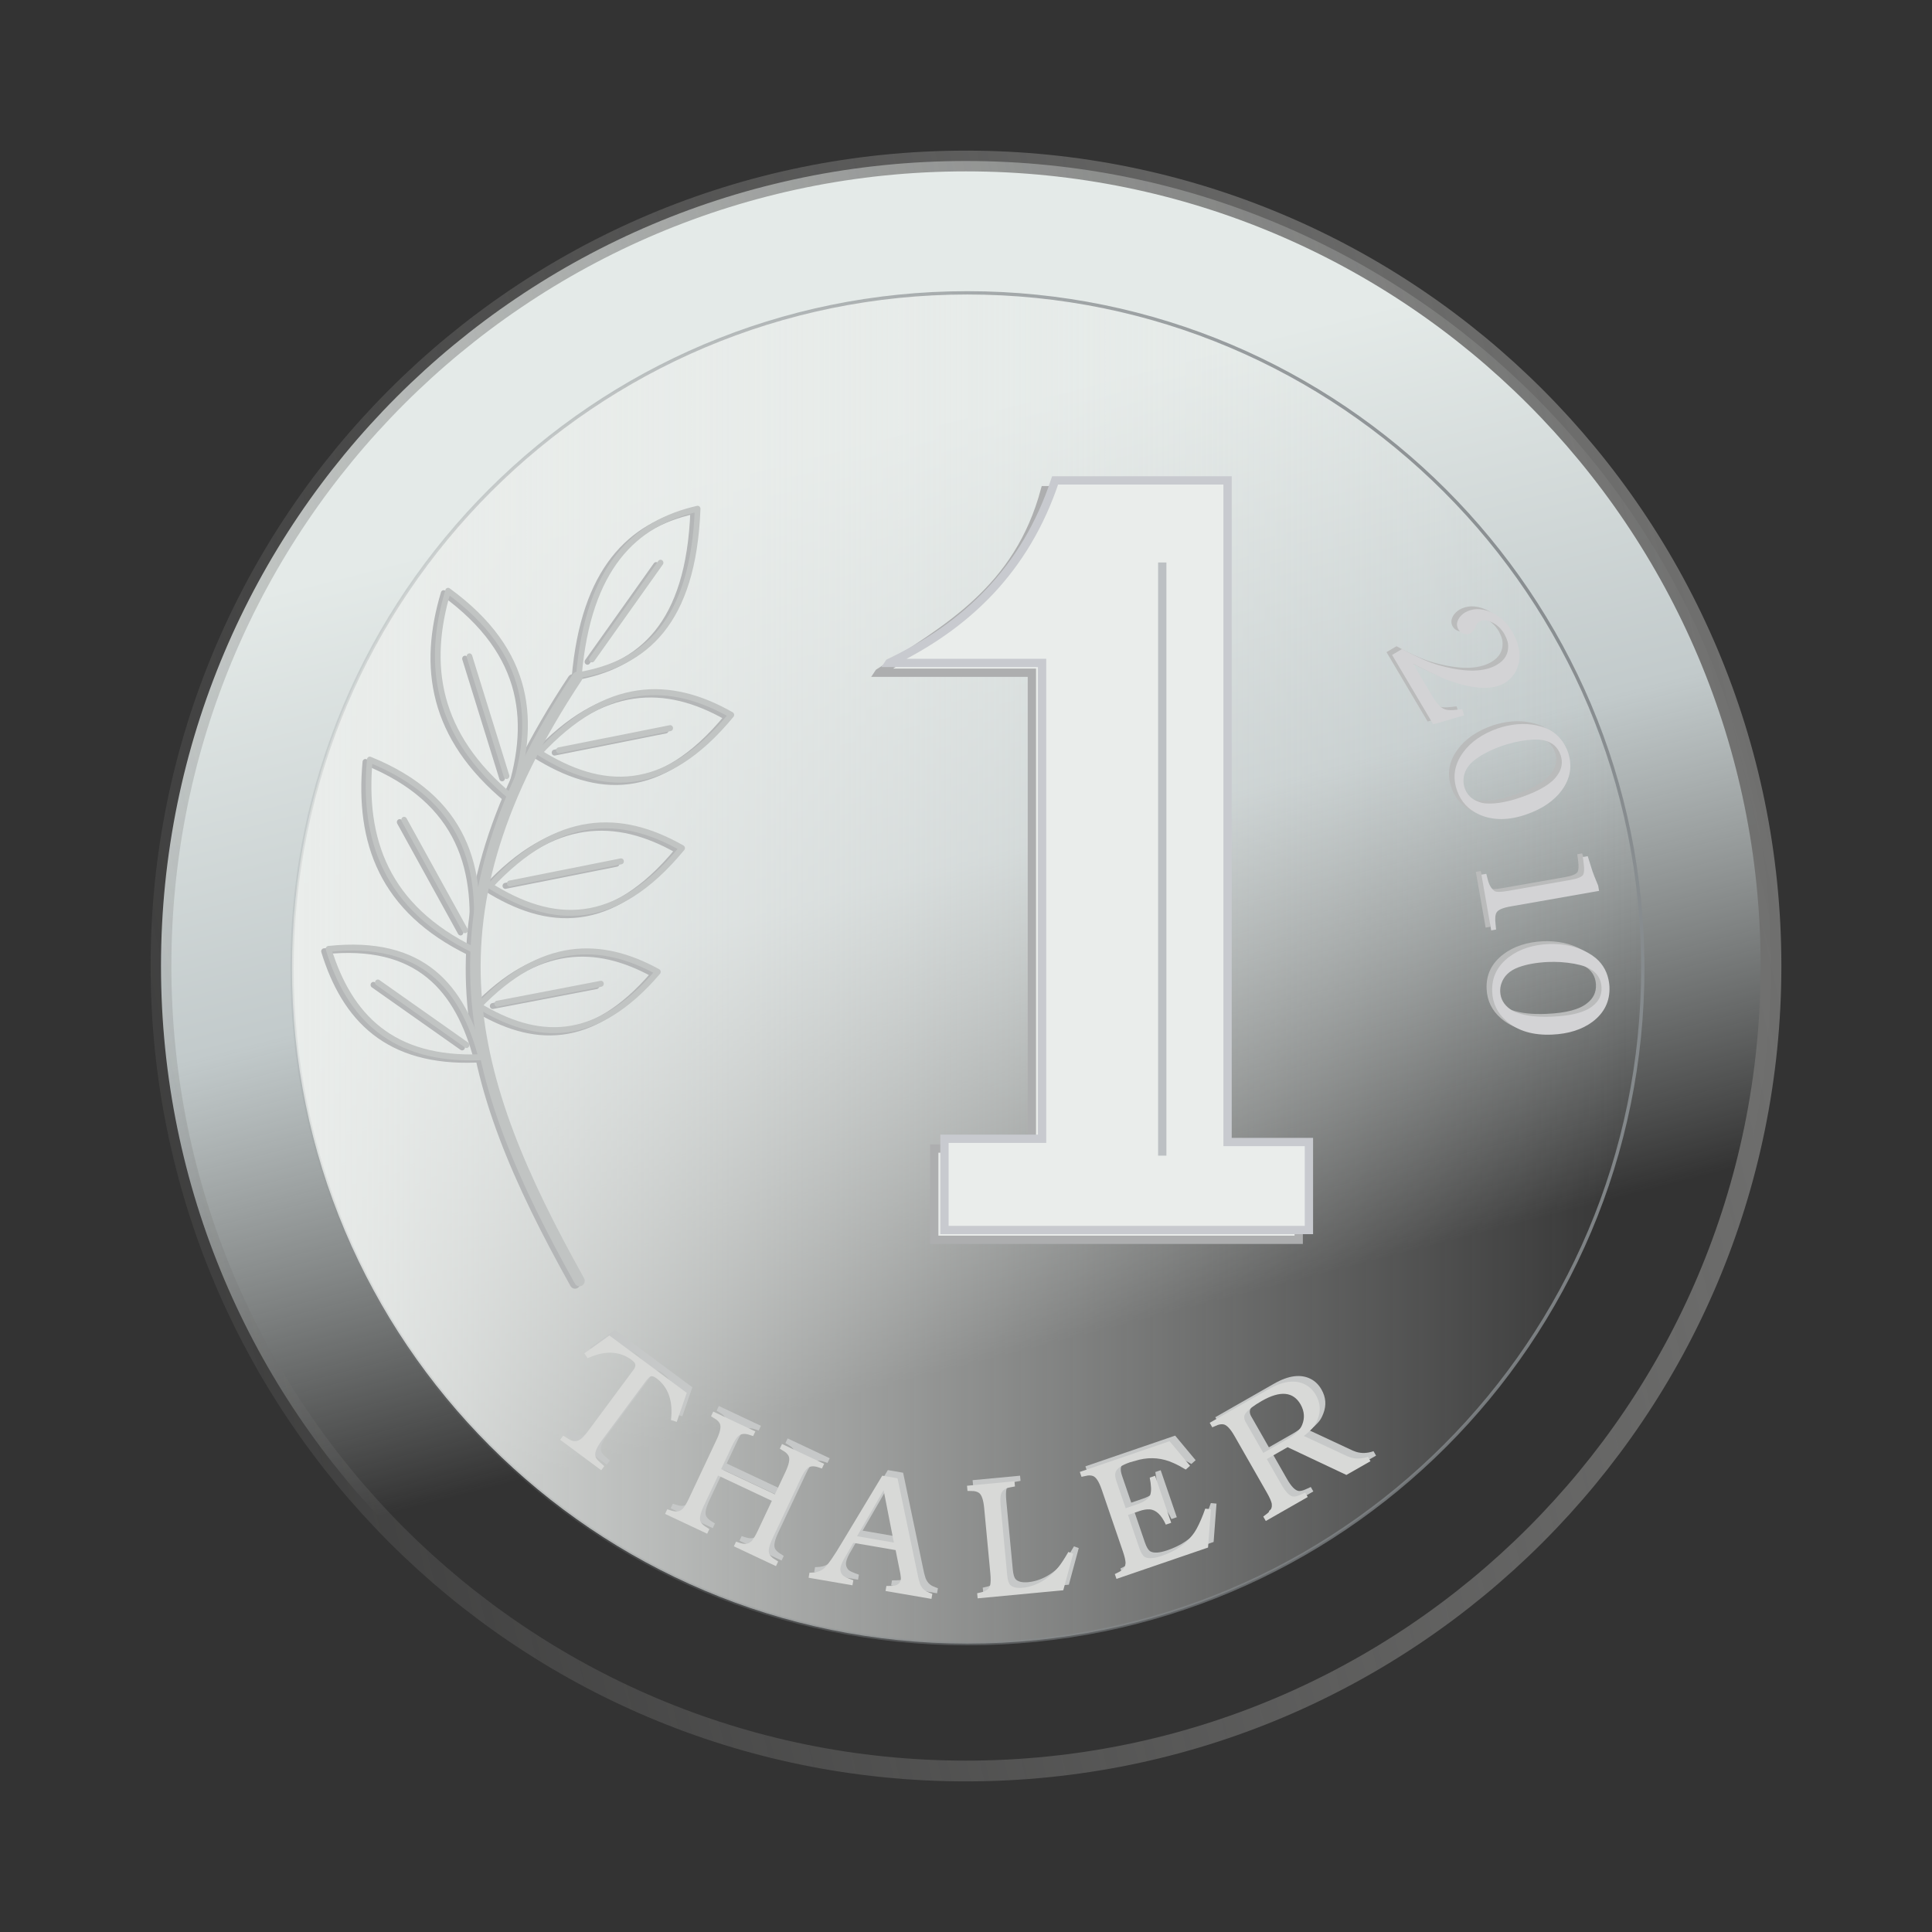 <svg:svg xmlns:dc="http://purl.org/dc/elements/1.1/" xmlns:ns2="http://creativecommons.org/ns#" xmlns:rdf="http://www.w3.org/1999/02/22-rdf-syntax-ns#" xmlns:svg="http://www.w3.org/2000/svg" height="232.74" id="svg2" version="1.1" viewBox="-18.145 -18.15 232.74 232.74" width="232.74">
  <svg:rect x="-18.145" y="-18.15" width="232.74" height="232.74" fill="#333333" stroke="none"/>
  <svg:defs id="defs4">
    <svg:linearGradient gradientUnits="userSpaceOnUse" id="linearGradient4180" x1="272.33" x2="300.04" y1="544.14" y2="651.95">
      <svg:stop id="stop3719" offset="0" stop-color="#e4eae8" />
      <svg:stop id="stop3725" offset=".47" stop-color="#c2cacb" />
      <svg:stop id="stop3721" offset="1" stop-color="#e4eae8" stop-opacity="0" />
    </svg:linearGradient>
    <svg:linearGradient gradientUnits="userSpaceOnUse" id="linearGradient4182" x1="464.43" x2="220.45" y1="565.47" y2="623.05">
      <svg:stop id="stop3592" offset="0" stop-color="#70706f" />
      <svg:stop id="stop3594" offset="1" stop-color="#70706f" stop-opacity="0" />
    </svg:linearGradient>
    <svg:linearGradient gradientUnits="userSpaceOnUse" id="linearGradient4184" x1="269.47" x2="463.9" y1="586.68" y2="586.68">
      <svg:stop id="stop3729" offset="0" stop-color="#eaedeb" />
      <svg:stop id="stop3731" offset="1" stop-color="#eaedeb" stop-opacity="0" />
    </svg:linearGradient>
    <svg:linearGradient gradientUnits="userSpaceOnUse" id="linearGradient4186" x1="463.78" x2="245.96" y1="557.85" y2="621.85">
      <svg:stop id="stop3711" offset="0" stop-color="#878c8f" />
      <svg:stop id="stop3713" offset="1" stop-color="#878c8f" stop-opacity="0" />
    </svg:linearGradient>
  </svg:defs>
  <svg:g id="layer1" transform="translate(-268.46 -488.46)">
    <svg:g id="g4117">
      <svg:path d="m463.66 586.68c0 53.558-43.417 96.975-96.975 96.975s-96.975-43.417-96.975-96.975 43.417-96.975 96.975-96.975 96.975 43.417 96.975 96.975z" fill="url(#linearGradient4180)" id="path2816" stroke="url(#linearGradient4182)" stroke-linecap="round" stroke-linejoin="round" stroke-width="2.5" style="color:#000000" />
      <svg:path d="m463.66 586.68c0 53.558-43.417 96.975-96.975 96.975s-96.975-43.417-96.975-96.975 43.417-96.975 96.975-96.975 96.975 43.417 96.975 96.975z" fill="url(#linearGradient4184)" id="path2816-0" stroke="url(#linearGradient4186)" stroke-linecap="round" stroke-linejoin="round" stroke-width=".477" style="color:#000000" transform="matrix(.839 0 0 .839 59.204 94.725)" />
      <svg:g fill="#eaedeb" id="g3704" stroke-width="1px" transform="translate(20.697 -1.45)">
        <svg:path d="m335.5 552.8c8.149-5.287 16.747-9.957 19.992-21.986h20.776v79.701h9.8v10.601h-43.905v-10.993h11.76v-57.322h-18.424z" id="path3678" stroke="#adaeaf" />
        <svg:path d="m336.73 551.62c9.271-4.432 16.419-11.223 19.992-21.986h20.776v79.701h9.8v10.601h-43.905v-10.993h11.76v-57.322h-18.424z" id="path3678-9" stroke="#c8cacf" />
        <svg:path d="m369.63 539.52v71.456" id="path3702" stroke="#bcc0c3" />
      </svg:g>
      <svg:g fill="#c6c8c8" id="text3735-5" transform="translate(1.009 -3.699)">
        <svg:path d="m332.71 641.13-1.206 3.495-0.697-0.225c0.271-2.279-0.313-3.956-1.752-5.032-0.356-0.264-0.635-0.313-0.839-0.148l-0.344 0.365-5.421 7.311c-0.636 0.858-0.878 1.501-0.726 1.93l0.004 0.027c0.069 0.181 0.221 0.374 0.456 0.582l0.587 0.52-0.366 0.494-4.95-3.67 0.366-0.494 0.668 0.41c0.517 0.319 0.982 0.331 1.395 0.037 0.254-0.168 0.573-0.511 0.957-1.029l5.468-7.374c0.26-0.35 0.278-0.653 0.054-0.908l-0.283-0.258c-1.328-0.985-2.907-1.135-4.737-0.449l-0.579 0.239-0.394-0.584 3.018-2.151 9.319 6.91" id="path3745-9" />
        <svg:path d="m336.85 650.31 6.476 3.049 1.268-2.695c0.43-0.913 0.56-1.55 0.392-1.91-0.089-0.193-0.249-0.373-0.48-0.539l-0.151-0.092-0.434-0.269 0.266-0.565 5.072 2.387-0.266 0.565-0.476-0.159c-0.575-0.184-1.016-0.126-1.324 0.176-0.231 0.215-0.493 0.635-0.787 1.259l-3.348 7.113c-0.433 0.919-0.564 1.558-0.396 1.918 0.092 0.187 0.256 0.365 0.493 0.534l0.018 0.008 0.124 0.08 0.422 0.274-0.262 0.557-5.072-2.387 0.262-0.557 0.489 0.154c0.575 0.184 1.012 0.127 1.311-0.171l0.018 0.008c0.233-0.236 0.494-0.66 0.782-1.272l1.714-3.64-6.476-3.049-1.714 3.64c-0.433 0.919-0.564 1.558-0.396 1.918 0.092 0.187 0.256 0.365 0.493 0.534l0.142 0.088 0.422 0.274-0.262 0.557-5.072-2.387 0.262-0.557 0.489 0.154c0.575 0.184 1.012 0.127 1.311-0.171l0.018 0.008c0.233-0.236 0.494-0.66 0.782-1.272l3.348-7.113c0.43-0.913 0.56-1.55 0.392-1.91-0.089-0.193-0.249-0.373-0.48-0.539-0.024-0.011-0.05-0.024-0.08-0.037-0.021-0.017-0.044-0.035-0.071-0.055l-0.434-0.269 0.266-0.565 5.072 2.387-0.266 0.565-0.476-0.159c-0.575-0.184-1.016-0.126-1.324 0.176-0.231 0.215-0.493 0.635-0.787 1.259l-1.268 2.695" id="path3747-9" />
        <svg:path d="m358.1 651.42 2.358 11.286c0.069 0.329 0.129 0.61 0.182 0.844 0.06 0.228 0.114 0.413 0.162 0.553 0.175 0.479 0.484 0.817 0.926 1.012l0.019 0.003c0.067 0.031 0.144 0.064 0.231 0.099 0.093 0.036 0.198 0.077 0.316 0.124l-0.104 0.606-5.534-0.952 0.104-0.606 0.586-0.008c0.298-0.002 0.501-0.033 0.611-0.093 0.291-0.115 0.468-0.322 0.533-0.622 0.028-0.16 0.01-0.421-0.054-0.782l-0.022-0.103-0.544-2.71-5.091-0.876-0.917 1.586c-0.358 0.586-0.567 1.052-0.627 1.398-0.066 0.385 0.045 0.715 0.335 0.989 0.146 0.111 0.396 0.233 0.749 0.367l0.457 0.168-0.104 0.606-5.284-0.909 0.104-0.606 0.23-0.01c0.636-0.009 1.145-0.183 1.526-0.52l0.095-0.093c0.204-0.189 0.474-0.529 0.81-1.02 0.342-0.489 0.75-1.136 1.226-1.939l4.883-8.108 1.838 0.316m-4.877 6.979 4.437 0.764-1.233-6.306-3.203 5.543" id="path3749-0" />
        <svg:path d="m379.26 660.5-1.193 4.409-10.316 0.973-0.058-0.613 0.499-0.116c0.589-0.134 0.936-0.405 1.041-0.814l0.019-0.002c0.081-0.322 0.089-0.819 0.026-1.493l-0.738-7.827c-0.095-1.005-0.306-1.619-0.635-1.843-0.175-0.121-0.404-0.194-0.688-0.22-0.026 0.002-0.055 0.005-0.087 0.008-0.026-0.004-0.056-0.008-0.089-0.011l-0.511-0.011-0.059-0.622 5.717-0.539 0.059 0.622-0.626 0.118c-0.591 0.108-0.947 0.397-1.066 0.866-0.078 0.282-0.085 0.763-0.021 1.444l0.777 8.245c0.056 0.596 0.172 0.988 0.346 1.174 0.29 0.306 0.799 0.425 1.525 0.357 0.428-0.04 0.866-0.141 1.315-0.301 0.803-0.292 1.544-0.75 2.224-1.377l0.055-0.044c0.288-0.269 0.526-0.527 0.712-0.773 0.158-0.192 0.335-0.437 0.529-0.736 0.2-0.307 0.421-0.667 0.663-1.083l0.579 0.21" id="path3751-7" />
        <svg:path d="m390.87 646.95 2.47 2.963-0.515 0.455c-0.269-0.162-0.525-0.309-0.769-0.438-0.244-0.13-0.48-0.245-0.707-0.346-1.329-0.605-2.7-0.741-4.114-0.408l-1.14 0.318c-1.053 0.361-1.635 0.78-1.747 1.259-0.064 0.256-0.02 0.605 0.132 1.049l1.104 3.224 1.432-0.49c0.856-0.293 1.373-0.684 1.55-1.171l-0.006-0.018c0.133-0.396 0.107-1.065-0.078-2.007l0.647-0.222 1.94 5.663-0.647 0.222c-0.533-1.173-1.187-1.789-1.964-1.846l-0.018 0.006c-0.344-0.02-0.738 0.046-1.181 0.198l-1.395 0.478 1.367 3.991c0.186 0.542 0.395 0.893 0.629 1.054 0.422 0.248 1.113 0.207 2.074-0.122 1.645-0.563 2.874-1.394 3.688-2.492 0.092-0.114 0.178-0.233 0.26-0.357 0.081-0.124 0.163-0.259 0.244-0.403 0.367-0.676 0.716-1.487 1.045-2.433l0.683 0.065-0.348 4.62-11.031 3.778-0.199-0.582 0.458-0.229c0.541-0.268 0.815-0.613 0.822-1.035l0.018-0.006c0.003-0.332-0.105-0.818-0.324-1.458l-2.547-7.437c-0.327-0.955-0.676-1.502-1.048-1.644-0.198-0.077-0.438-0.094-0.72-0.053-0.025 0.008-0.052 0.018-0.083 0.029-0.027 0.002-0.057 0.006-0.089 0.01l-0.499 0.109-0.203-0.591 10.809-3.702" id="path3753-6" />
        <svg:path d="m407.05 646.32 5.213 2.432 0.415 0.156c0.656 0.203 1.353 0.176 2.091-0.081l0.305 0.534-2.9 1.656-7.083-3.344-2.502 1.429 1.753 3.07c0.523 0.916 0.997 1.398 1.423 1.448 0.205 0.018 0.47-0.043 0.795-0.184l0.653-0.294 0.305 0.534-5.054 2.887-0.305-0.534 0.407-0.311c0.481-0.365 0.686-0.755 0.613-1.171l0.017-0.01c-0.059-0.326-0.256-0.783-0.592-1.371l-3.899-6.826c-0.5-0.876-0.947-1.349-1.338-1.417-0.209-0.038-0.448-0.01-0.717 0.083-0.023 0.013-0.048 0.028-0.076 0.044-0.026 0.007-0.054 0.016-0.086 0.027l-0.47 0.201-0.31-0.543 7.072-4.039c1.758-1.004 3.241-1.191 4.448-0.561 0.522 0.271 0.947 0.693 1.273 1.264 0.533 0.933 0.606 1.895 0.221 2.888l-0.124 0.296c-0.073 0.162-0.155 0.313-0.246 0.455-0.095 0.136-0.2 0.268-0.315 0.394-0.116 0.126-0.254 0.265-0.414 0.417-0.164 0.146-0.355 0.304-0.573 0.473m-4.887 2.038 2.917-1.666c0.938-0.536 1.528-1.112 1.768-1.729 0.326-0.808 0.265-1.617-0.182-2.426-0.894-1.566-2.452-1.714-4.674-0.446-0.984 0.562-1.637 1.059-1.96 1.491-0.214 0.295-0.222 0.629-0.023 1.003l2.155 3.774" id="path3755-3" />
      </svg:g>
      <svg:g fill="#d8d9d7" id="text3735" transform="translate(.336 -3.026)">
        <svg:path d="m332.71 641.13-1.206 3.495-0.697-0.225c0.271-2.279-0.313-3.956-1.752-5.032-0.356-0.264-0.635-0.313-0.839-0.148l-0.344 0.365-5.421 7.311c-0.636 0.858-0.878 1.501-0.726 1.93l0.004 0.027c0.069 0.181 0.221 0.374 0.456 0.582l0.587 0.52-0.366 0.494-4.95-3.67 0.366-0.494 0.668 0.41c0.517 0.319 0.982 0.331 1.395 0.037 0.254-0.168 0.573-0.511 0.957-1.029l5.468-7.374c0.26-0.35 0.278-0.653 0.054-0.908l-0.283-0.258c-1.328-0.985-2.907-1.135-4.737-0.449l-0.579 0.239-0.394-0.584 3.018-2.151 9.319 6.91" id="path3745" />
        <svg:path d="m336.85 650.31 6.476 3.049 1.268-2.695c0.43-0.913 0.56-1.55 0.392-1.91-0.089-0.193-0.249-0.373-0.48-0.539l-0.151-0.092-0.434-0.269 0.266-0.565 5.072 2.387-0.266 0.565-0.476-0.159c-0.575-0.184-1.016-0.126-1.324 0.176-0.231 0.215-0.493 0.635-0.787 1.259l-3.348 7.113c-0.433 0.919-0.564 1.558-0.396 1.918 0.092 0.187 0.256 0.365 0.493 0.534l0.018 0.008 0.124 0.08 0.422 0.274-0.262 0.557-5.072-2.387 0.262-0.557 0.489 0.154c0.575 0.184 1.012 0.127 1.311-0.171l0.018 0.008c0.233-0.236 0.494-0.66 0.782-1.272l1.714-3.64-6.476-3.049-1.714 3.64c-0.433 0.919-0.564 1.558-0.396 1.918 0.092 0.187 0.256 0.365 0.493 0.534l0.142 0.088 0.422 0.274-0.262 0.557-5.072-2.387 0.262-0.557 0.489 0.154c0.575 0.184 1.012 0.127 1.311-0.171l0.018 0.008c0.233-0.236 0.494-0.66 0.782-1.272l3.348-7.113c0.43-0.913 0.56-1.55 0.392-1.91-0.089-0.193-0.249-0.373-0.48-0.539-0.024-0.011-0.05-0.024-0.08-0.037-0.021-0.017-0.044-0.035-0.071-0.055l-0.434-0.269 0.266-0.565 5.072 2.387-0.266 0.565-0.476-0.159c-0.575-0.184-1.016-0.126-1.324 0.176-0.231 0.215-0.493 0.635-0.787 1.259l-1.268 2.695" id="path3747" />
        <svg:path d="m358.1 651.42 2.358 11.286c0.069 0.329 0.129 0.61 0.182 0.844 0.06 0.228 0.114 0.413 0.162 0.553 0.175 0.479 0.484 0.817 0.926 1.012l0.019 0.003c0.067 0.031 0.144 0.064 0.231 0.099 0.093 0.036 0.198 0.077 0.316 0.124l-0.104 0.606-5.534-0.952 0.104-0.606 0.586-0.008c0.298-0.002 0.501-0.033 0.611-0.093 0.291-0.115 0.468-0.322 0.533-0.622 0.028-0.16 0.01-0.421-0.054-0.782l-0.022-0.103-0.544-2.71-5.091-0.876-0.917 1.586c-0.358 0.586-0.567 1.052-0.627 1.398-0.066 0.385 0.045 0.715 0.335 0.989 0.146 0.111 0.396 0.233 0.749 0.367l0.457 0.168-0.104 0.606-5.284-0.909 0.104-0.606 0.23-0.01c0.636-0.009 1.145-0.183 1.526-0.52l0.095-0.093c0.204-0.189 0.474-0.529 0.81-1.02 0.342-0.489 0.75-1.136 1.226-1.939l4.883-8.108 1.838 0.316m-4.877 6.979 4.437 0.764-1.233-6.306-3.203 5.543" id="path3749" />
        <svg:path d="m379.26 660.5-1.193 4.409-10.316 0.973-0.058-0.613 0.499-0.116c0.589-0.134 0.936-0.405 1.041-0.814l0.019-0.002c0.081-0.322 0.089-0.819 0.026-1.493l-0.738-7.827c-0.095-1.005-0.306-1.619-0.635-1.843-0.175-0.121-0.404-0.194-0.688-0.22-0.026 0.002-0.055 0.005-0.087 0.008-0.026-0.004-0.056-0.008-0.089-0.011l-0.511-0.011-0.059-0.622 5.717-0.539 0.059 0.622-0.626 0.118c-0.591 0.108-0.947 0.397-1.066 0.866-0.078 0.282-0.085 0.763-0.021 1.444l0.777 8.245c0.056 0.596 0.172 0.988 0.346 1.174 0.29 0.306 0.799 0.425 1.525 0.357 0.428-0.04 0.866-0.141 1.315-0.301 0.803-0.292 1.544-0.75 2.224-1.377l0.055-0.044c0.288-0.269 0.526-0.527 0.712-0.773 0.158-0.192 0.335-0.437 0.529-0.736 0.2-0.307 0.421-0.667 0.663-1.083l0.579 0.21" id="path3751" />
        <svg:path d="m390.87 646.95 2.47 2.963-0.515 0.455c-0.269-0.162-0.525-0.309-0.769-0.438-0.244-0.13-0.48-0.245-0.707-0.346-1.329-0.605-2.7-0.741-4.114-0.408l-1.14 0.318c-1.053 0.361-1.635 0.78-1.747 1.259-0.064 0.256-0.02 0.605 0.132 1.049l1.104 3.224 1.432-0.49c0.856-0.293 1.373-0.684 1.55-1.171l-0.006-0.018c0.133-0.396 0.107-1.065-0.078-2.007l0.647-0.222 1.94 5.663-0.647 0.222c-0.533-1.173-1.187-1.789-1.964-1.846l-0.018 0.006c-0.344-0.02-0.738 0.046-1.181 0.198l-1.395 0.478 1.367 3.991c0.186 0.542 0.395 0.893 0.629 1.054 0.422 0.248 1.113 0.207 2.074-0.122 1.645-0.563 2.874-1.394 3.688-2.492 0.092-0.114 0.178-0.233 0.26-0.357 0.081-0.124 0.163-0.259 0.244-0.403 0.367-0.676 0.716-1.487 1.045-2.433l0.683 0.065-0.348 4.62-11.031 3.778-0.199-0.582 0.458-0.229c0.541-0.268 0.815-0.613 0.822-1.035l0.018-0.006c0.003-0.332-0.105-0.818-0.324-1.458l-2.547-7.437c-0.327-0.955-0.676-1.502-1.048-1.644-0.198-0.077-0.438-0.094-0.72-0.053-0.025 0.008-0.052 0.018-0.083 0.029-0.027 0.002-0.057 0.006-0.089 0.01l-0.499 0.109-0.203-0.591 10.809-3.702" id="path3753" />
        <svg:path d="m407.05 646.32 5.213 2.432 0.415 0.156c0.656 0.203 1.353 0.176 2.091-0.081l0.305 0.534-2.9 1.656-7.083-3.344-2.502 1.429 1.753 3.07c0.523 0.916 0.997 1.398 1.423 1.448 0.205 0.018 0.47-0.043 0.795-0.184l0.653-0.294 0.305 0.534-5.054 2.887-0.305-0.534 0.407-0.311c0.481-0.365 0.686-0.755 0.613-1.171l0.017-0.01c-0.059-0.326-0.256-0.783-0.592-1.371l-3.899-6.826c-0.5-0.876-0.947-1.349-1.338-1.417-0.209-0.038-0.448-0.01-0.717 0.083-0.023 0.013-0.048 0.028-0.076 0.044-0.026 0.007-0.054 0.016-0.086 0.027l-0.47 0.201-0.31-0.543 7.072-4.039c1.758-1.004 3.241-1.191 4.448-0.561 0.522 0.271 0.947 0.693 1.273 1.264 0.533 0.933 0.606 1.895 0.221 2.888l-0.124 0.296c-0.073 0.162-0.155 0.313-0.246 0.455-0.095 0.136-0.2 0.268-0.315 0.394-0.116 0.126-0.254 0.265-0.414 0.417-0.164 0.146-0.355 0.304-0.573 0.473m-4.887 2.038 2.917-1.666c0.938-0.536 1.528-1.112 1.768-1.729 0.326-0.808 0.265-1.617-0.182-2.426-0.894-1.566-2.452-1.714-4.674-0.446-0.984 0.562-1.637 1.059-1.96 1.491-0.214 0.295-0.222 0.629-0.023 1.003l2.155 3.774" id="path3755" />
      </svg:g>
      <svg:g fill="none" id="g4033" stroke-linecap="round" stroke-linejoin="round" transform="matrix(.795 0 0 .838 139.95 100.86)">
        <svg:path d="m225.88 538.26c9.971-1.649 17.33-7.452 17.985-23.913-9.59 2.061-16.559 8.43-17.985 23.913z" id="path3797" stroke="#b4b6b7" stroke-width=".857" />
        <svg:path d="m227.84 536 10.398-13.895" id="path3799" stroke="#b4b6b7" stroke-width=".857" />
        <svg:path d="m219.87 549.4c9.337 5.566 18.91 6.288 29.091-5.42-9.258-5.003-18.835-5.042-29.091 5.42z" id="path3797-2" stroke="#b4b6b7" stroke-width=".857" />
        <svg:path d="m222.85 549.06 16.86-3.186" id="path3799-7" stroke="#b4b6b7" stroke-width=".857" />
        <svg:path d="m225.62 538.58c-24.006 34.35-16.926 57.42 0.336 86.752" id="path3826" stroke="#b4b6b7" stroke-width="1.592" />
        <svg:path d="m212.42 568.55c9.337 5.566 18.91 6.288 29.091-5.42-9.258-5.003-18.835-5.042-29.091 5.42z" id="path3797-2-2" stroke="#b4b6b7" stroke-width=".857" />
        <svg:path d="m215.4 568.22 16.86-3.186" id="path3799-7-4" stroke="#b4b6b7" stroke-width=".857" />
        <svg:path d="m210.71 585.79c8.709 5.011 17.638 5.661 27.134-4.88-8.635-4.504-17.568-4.539-27.134 4.88z" id="path3797-2-8" stroke="#b4b6b7" stroke-width=".857" />
        <svg:path d="m213.48 585.49 15.726-2.868" id="path3799-7-6" stroke="#b4b6b7" stroke-width=".857" />
        <svg:path d="m215.68 555.84c3.85-10.75 3.061-20.941-9.629-29.699-3.327 10.573-1.889 20.655 9.629 29.699z" id="path3797-2-22" stroke="#b4b6b7" stroke-width=".857" />
        <svg:path d="m214.91 552.76-5.623-17.204" id="path3799-7-3" stroke="#b4b6b7" stroke-width=".857" />
        <svg:path d="m210.03 577.82c1.583-11.784-1.344-21.829-15.843-27.412-1.098 11.473 2.453 21.243 15.843 27.412z" id="path3797-2-22-8" stroke="#b4b6b7" stroke-width=".857" />
        <svg:path d="m208.61 574.92-9.222-15.868" id="path3799-7-3-3" stroke="#b4b6b7" stroke-width=".857" />
        <svg:path d="m211.07 593.19c-2.838-10.134-8.881-17.018-23.147-15.564 3.139 9.685 9.614 16.092 23.147 15.564z" id="path3797-2-22-2" stroke="#b4b6b7" stroke-width=".857" />
        <svg:path d="m208.85 591.44-13.443-8.989" id="path3799-7-3-4" stroke="#b4b6b7" stroke-width=".857" />
        <svg:path d="m226.55 537.92c9.971-1.649 17.33-7.452 17.985-23.913-9.59 2.061-16.559 8.43-17.985 23.913z" id="path3797-27" stroke="#c1c4c3" stroke-width=".857" />
        <svg:path d="m228.52 535.66 10.398-13.895" id="path3799-3" stroke="#c1c4c3" stroke-width=".857" />
        <svg:path d="m220.55 549.06c9.337 5.566 18.91 6.288 29.091-5.42-9.258-5.003-18.835-5.042-29.091 5.42z" id="path3797-2-6" stroke="#c1c4c3" stroke-width=".857" />
        <svg:path d="m223.52 548.73 16.86-3.186" id="path3799-7-47" stroke="#c1c4c3" stroke-width=".857" />
        <svg:path d="m226.29 538.24c-24.006 34.35-16.926 57.42 0.336 86.752" id="path3826-9" stroke="#c1c4c3" stroke-width="1.592" />
        <svg:path d="m213.09 568.21c9.337 5.566 18.91 6.288 29.091-5.42-9.258-5.003-18.835-5.042-29.091 5.42z" id="path3797-2-2-7" stroke="#c1c4c3" stroke-width=".857" />
        <svg:path d="m216.07 567.88 16.86-3.186" id="path3799-7-4-2" stroke="#c1c4c3" stroke-width=".857" />
        <svg:path d="m211.38 585.46c8.709 5.011 17.638 5.661 27.134-4.88-8.635-4.504-17.568-4.539-27.134 4.88z" id="path3797-2-8-2" stroke="#c1c4c3" stroke-width=".857" />
        <svg:path d="m214.16 585.16 15.726-2.868" id="path3799-7-6-1" stroke="#c1c4c3" stroke-width=".857" />
        <svg:path d="m216.35 555.5c3.85-10.75 3.061-20.941-9.629-29.699-3.327 10.573-1.889 20.655 9.629 29.699z" id="path3797-2-22-6" stroke="#c1c4c3" stroke-width=".857" />
        <svg:path d="m215.58 552.43-5.623-17.204" id="path3799-7-3-30" stroke="#c1c4c3" stroke-width=".857" />
        <svg:path d="m210.7 577.48c1.583-11.784-1.344-21.829-15.843-27.412-1.098 11.473 2.453 21.243 15.843 27.412z" id="path3797-2-22-8-2" stroke="#c1c4c3" stroke-width=".857" />
        <svg:path d="m209.29 574.59-9.23-15.87" id="path3799-7-3-3-1" stroke="#c1c4c3" stroke-width=".857" />
        <svg:path d="m211.75 592.85c-2.838-10.134-8.881-17.018-23.147-15.564 3.139 9.685 9.614 16.092 23.147 15.564z" id="path3797-2-22-2-5" stroke="#c1c4c3" stroke-width=".857" />
        <svg:path d="m209.52 591.1-13.443-8.989" id="path3799-7-3-4-6" stroke="#c1c4c3" stroke-width=".857" />
      </svg:g>
      <svg:g fill="#babbbb" id="text4065-4" transform="translate(-.672 -.336)">
        <svg:path d="m426.68 556.49-3.71 1.076-4.955-8.358 1.201-0.712c1.382 0.748 2.533 1.291 3.453 1.631 0.674 0.244 1.385 0.447 2.132 0.609l0.405 0.089c2.337 0.469 4.151 0.325 5.442-0.433 0.93-0.551 1.379-1.306 1.349-2.264 0.001-0.318-0.084-0.658-0.253-1.02l-0.2-0.415c-0.481-0.812-1.116-1.333-1.903-1.563-0.429-0.124-0.799-0.098-1.111 0.08l-0.274 0.208c-0.013 0.016-0.027 0.031-0.04 0.047-0.008 0.012-0.016 0.025-0.024 0.037l-0.246 0.543-0.213 0.33-0.214 0.195c-0.347 0.206-0.717 0.194-1.11-0.034-0.174-0.101-0.309-0.233-0.405-0.396-0.269-0.454-0.227-0.932 0.125-1.436 0.08-0.108 0.17-0.211 0.271-0.308 0.101-0.098 0.22-0.191 0.357-0.279 0.918-0.544 1.968-0.568 3.147-0.072 1.067 0.472 1.916 1.241 2.547 2.305 0.883 1.49 1.125 2.887 0.725 4.191-0.256 0.833-0.778 1.509-1.567 2.03-1.462 0.867-3.634 0.796-6.517-0.212l-0.445-0.156-0.369-0.144c-0.382-0.159-0.878-0.384-1.489-0.673-0.61-0.289-1.355-0.658-2.233-1.105l2.316 3.906c0.511 0.862 0.996 1.381 1.456 1.555 0.261 0.095 0.593 0.133 0.998 0.112l0.635-0.059 0.499-0.058 0.22 0.755" id="path4075-6" />
        <svg:path d="m439.18 560.86c0.58 1.652 0.337 3.208-0.731 4.666-0.937 1.261-2.339 2.219-4.207 2.875-2.156 0.757-4.059 0.77-5.71 0.039-1.323-0.584-2.221-1.549-2.693-2.894-0.57-1.622-0.323-3.158 0.741-4.608 0.933-1.273 2.324-2.234 4.173-2.884l0.504-0.156c1.683-0.474 3.267-0.492 4.752-0.055l0.603 0.213c1.101 0.483 1.909 1.299 2.424 2.45 0.026 0.053 0.048 0.107 0.068 0.163 0.028 0.059 0.053 0.123 0.077 0.19m-0.877 0.391c-0.33-0.94-0.994-1.524-1.992-1.753l-0.025-0.012-0.576-0.077c-0.843-0.042-1.852 0.071-3.027 0.339-0.254 0.062-0.5 0.127-0.738 0.197-0.232 0.068-0.458 0.14-0.679 0.218-1.327 0.466-2.407 1.015-3.241 1.646-0.922 0.696-1.392 1.528-1.411 2.494-0.011 0.321 0.039 0.642 0.151 0.961 0.289 0.823 0.886 1.383 1.791 1.679 0.151 0.057 0.303 0.097 0.456 0.119 0.155 0.028 0.312 0.042 0.47 0.042 1.144 0.054 2.535-0.208 4.176-0.784 2.193-0.77 3.617-1.647 4.272-2.629 0.55-0.773 0.675-1.586 0.375-2.44" id="path4077-6" />
        <svg:path d="m442.95 577.63-10.676 1.875c-0.923 0.162-1.48 0.402-1.668 0.719-0.166 0.26-0.208 0.737-0.126 1.43l0.062 0.634-0.587 0.103-1.179-6.714 0.587-0.103 0.161 0.636c0.159 0.679 0.438 1.159 0.838 1.439 0.204 0.143 0.745 0.137 1.623-0.017l7.541-1.325c0.827-0.145 1.327-0.349 1.499-0.61 0.136-0.242 0.159-0.692 0.07-1.351l-0.1-0.795 0.587-0.103 0.561 1.785c0.041 0.118 0.116 0.323 0.227 0.615 0.117 0.29 0.274 0.676 0.471 1.157l-0.461-1.099 0.461 1.099 0.11 0.625" id="path4079-3" />
        <svg:path d="m444.2 589.15c0.079 1.75-0.604 3.168-2.048 4.256-1.261 0.936-2.881 1.449-4.858 1.538-2.283 0.102-4.109-0.435-5.478-1.612-1.098-0.941-1.679-2.124-1.743-3.549-0.077-1.717 0.603-3.116 2.041-4.197 1.261-0.949 2.87-1.468 4.828-1.556l0.528-0.004c1.748 0.032 3.27 0.472 4.566 1.32l0.515 0.378c0.915 0.78 1.452 1.795 1.613 3.046 0.009 0.058 0.015 0.117 0.018 0.175 0.009 0.065 0.016 0.133 0.019 0.204m-0.953 0.121c-0.045-0.995-0.512-1.746-1.401-2.254l-0.02-0.019-0.529-0.24c-0.795-0.284-1.794-0.467-2.996-0.55-0.261-0.014-0.516-0.022-0.764-0.024-0.241-0.002-0.479 0.002-0.713 0.012-1.405 0.063-2.598 0.276-3.579 0.639-1.083 0.401-1.774 1.06-2.072 1.98-0.104 0.304-0.148 0.626-0.133 0.964 0.039 0.872 0.449 1.58 1.229 2.125 0.128 0.099 0.262 0.18 0.402 0.246 0.14 0.072 0.286 0.131 0.438 0.176 1.079 0.382 2.487 0.534 4.224 0.456 2.322-0.104 3.938-0.532 4.85-1.283 0.749-0.581 1.104-1.324 1.063-2.228" id="path4081-9" />
      </svg:g>
      <svg:g fill="#d3d3d5" id="text4065">
        <svg:path d="m426.68 556.49-3.71 1.076-4.955-8.358 1.201-0.712c1.382 0.748 2.533 1.291 3.453 1.631 0.674 0.244 1.385 0.447 2.132 0.609l0.405 0.089c2.337 0.469 4.151 0.325 5.442-0.433 0.93-0.551 1.379-1.306 1.349-2.264 0.001-0.318-0.084-0.658-0.253-1.02l-0.2-0.415c-0.481-0.812-1.116-1.333-1.903-1.563-0.429-0.124-0.799-0.098-1.111 0.08l-0.274 0.208c-0.013 0.016-0.027 0.031-0.04 0.047-0.008 0.012-0.016 0.025-0.024 0.037l-0.246 0.543-0.213 0.33-0.214 0.195c-0.347 0.206-0.717 0.194-1.11-0.034-0.174-0.101-0.309-0.233-0.405-0.396-0.269-0.454-0.227-0.932 0.125-1.436 0.08-0.108 0.17-0.211 0.271-0.308 0.101-0.098 0.22-0.191 0.357-0.279 0.918-0.544 1.968-0.568 3.147-0.072 1.067 0.472 1.916 1.241 2.547 2.305 0.883 1.49 1.125 2.887 0.725 4.191-0.256 0.833-0.778 1.509-1.567 2.03-1.462 0.867-3.634 0.796-6.517-0.212l-0.445-0.156-0.369-0.144c-0.382-0.159-0.878-0.384-1.489-0.673-0.61-0.289-1.355-0.658-2.233-1.105l2.316 3.906c0.511 0.862 0.996 1.381 1.456 1.555 0.261 0.095 0.593 0.133 0.998 0.112l0.635-0.059 0.499-0.058 0.22 0.755" id="path4075" />
        <svg:path d="m439.18 560.86c0.58 1.652 0.337 3.208-0.731 4.666-0.937 1.261-2.339 2.219-4.207 2.875-2.156 0.757-4.059 0.77-5.71 0.039-1.323-0.584-2.221-1.549-2.693-2.894-0.57-1.622-0.323-3.158 0.741-4.608 0.933-1.273 2.324-2.234 4.173-2.884l0.504-0.156c1.683-0.474 3.267-0.492 4.752-0.055l0.603 0.213c1.101 0.483 1.909 1.299 2.424 2.45 0.026 0.053 0.048 0.107 0.068 0.163 0.028 0.059 0.053 0.123 0.077 0.19m-0.877 0.391c-0.33-0.94-0.994-1.524-1.992-1.753l-0.025-0.012-0.576-0.077c-0.843-0.042-1.852 0.071-3.027 0.339-0.254 0.062-0.5 0.127-0.738 0.197-0.232 0.068-0.458 0.14-0.679 0.218-1.327 0.466-2.407 1.015-3.241 1.646-0.922 0.696-1.392 1.528-1.411 2.494-0.011 0.321 0.039 0.642 0.151 0.961 0.289 0.823 0.886 1.383 1.791 1.679 0.151 0.057 0.303 0.097 0.456 0.119 0.155 0.028 0.312 0.042 0.47 0.042 1.144 0.054 2.535-0.208 4.176-0.784 2.193-0.77 3.617-1.647 4.272-2.629 0.55-0.773 0.675-1.586 0.375-2.44" id="path4077" />
        <svg:path d="m442.95 577.63-10.676 1.875c-0.923 0.162-1.48 0.402-1.668 0.719-0.166 0.26-0.208 0.737-0.126 1.43l0.062 0.634-0.587 0.103-1.179-6.714 0.587-0.103 0.161 0.636c0.159 0.679 0.438 1.159 0.838 1.439 0.204 0.143 0.745 0.137 1.623-0.017l7.541-1.325c0.827-0.145 1.327-0.349 1.499-0.61 0.136-0.242 0.159-0.692 0.07-1.351l-0.1-0.795 0.587-0.103 0.561 1.785c0.041 0.118 0.116 0.323 0.227 0.615 0.117 0.29 0.274 0.676 0.471 1.157l-0.461-1.099 0.461 1.099 0.11 0.625" id="path4079" />
        <svg:path d="m444.2 589.15c0.079 1.75-0.604 3.168-2.048 4.256-1.261 0.936-2.881 1.449-4.858 1.538-2.283 0.102-4.109-0.435-5.478-1.612-1.098-0.941-1.679-2.124-1.743-3.549-0.077-1.717 0.603-3.116 2.041-4.197 1.261-0.949 2.87-1.468 4.828-1.556l0.528-0.004c1.748 0.032 3.27 0.472 4.566 1.32l0.515 0.378c0.915 0.78 1.452 1.795 1.613 3.046 0.009 0.058 0.015 0.117 0.018 0.175 0.009 0.065 0.016 0.133 0.019 0.204m-0.953 0.121c-0.045-0.995-0.512-1.746-1.401-2.254l-0.02-0.019-0.529-0.24c-0.795-0.284-1.794-0.467-2.996-0.55-0.261-0.014-0.516-0.022-0.764-0.024-0.241-0.002-0.479 0.002-0.713 0.012-1.405 0.063-2.598 0.276-3.579 0.639-1.083 0.401-1.774 1.06-2.072 1.98-0.104 0.304-0.148 0.626-0.133 0.964 0.039 0.872 0.449 1.58 1.229 2.125 0.128 0.099 0.262 0.18 0.402 0.246 0.14 0.072 0.286 0.131 0.438 0.176 1.079 0.382 2.487 0.534 4.224 0.456 2.322-0.104 3.938-0.532 4.85-1.283 0.749-0.581 1.104-1.324 1.063-2.228" id="path4081" />
      </svg:g>
    </svg:g>
  </svg:g>
</svg:svg>
